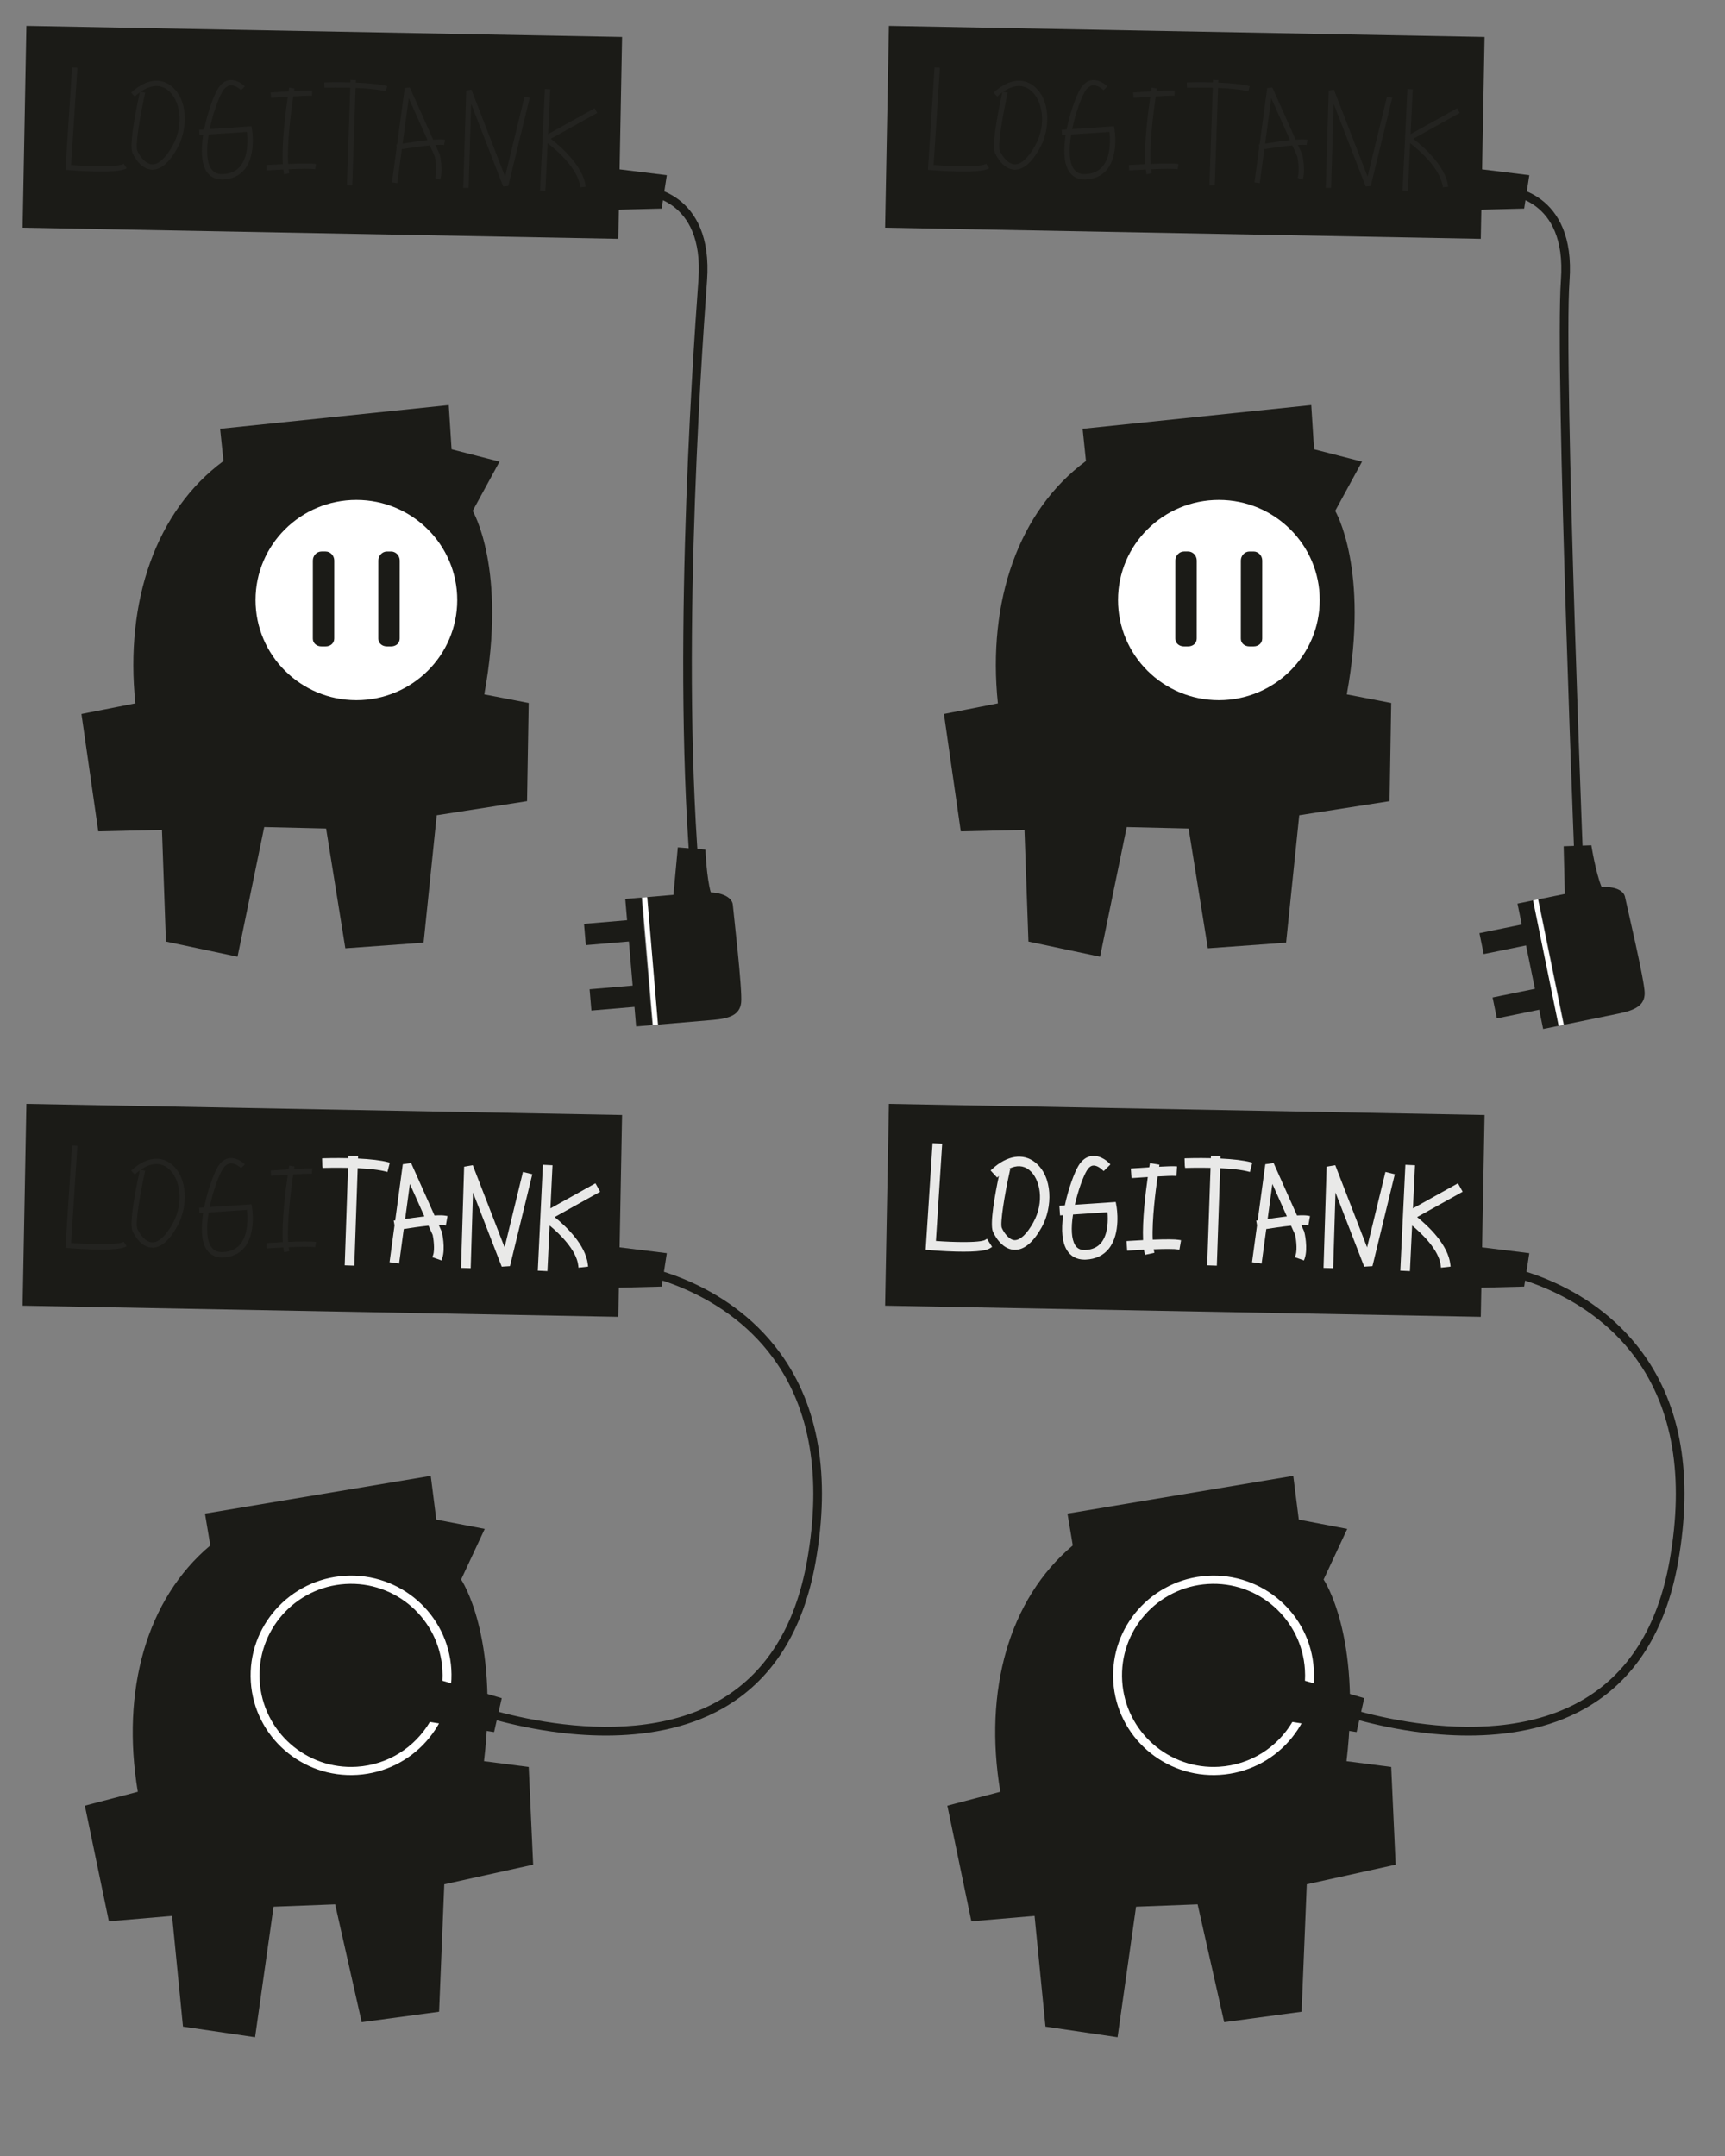 <?xml version="1.0" encoding="utf-8"?>
<!-- Generator: Adobe Illustrator 16.0.0, SVG Export Plug-In . SVG Version: 6.00 Build 0)  -->
<!DOCTYPE svg PUBLIC "-//W3C//DTD SVG 1.1//EN" "http://www.w3.org/Graphics/SVG/1.1/DTD/svg11.dtd">
<svg version="1.1" id="Layer_1" xmlns="http://www.w3.org/2000/svg" xmlns:xlink="http://www.w3.org/1999/xlink" x="0px" y="0px"
	 width="400px" height="500px" viewBox="20.5 -19.5 400 500" enable-background="new 20.5 -19.5 400 500" xml:space="preserve">
<rect x="20.5" y="-19.5" width="400" height="500" fill="#808080" stroke="none"/>
<g>
	<path fill="#1B1B17" d="M132.797,141.536c5.333-29.115-2.686-42.557-2.686-42.557l6.223-11.423l-11.119-2.861l-0.655-10.258
		l-53.016,5.501l0.774,7.478c-15.629,11.543-22.884,32.468-20.424,56.203l-12.508,2.462l3.906,27.228l14.769-0.347l0.919,25.893
		l16.604,3.519l6.187-30.072l14.35,0.339l4.459,27.781l18.146-1.312l3.047-29.543l20.947-3.269l0.38-22.767L132.797,141.536z"/>
</g>
<g>
	<path fill="#FFFFFF" d="M103.148,96.435c-12.916-0.004-23.39,10.391-23.393,23.216c-0.005,12.825,10.463,23.224,23.381,23.228
		c12.916,0.003,23.391-10.389,23.393-23.215C126.534,106.839,116.066,96.44,103.148,96.435z M98.002,128.591
		c0,1.099-0.893,1.817-1.991,1.817h-0.978c-1.1,0-1.99-0.72-1.99-1.819l0.006-18.11c0-1.1,0.892-2.081,1.99-2.081h0.979
		c1.099,0,1.99,0.982,1.99,2.082L98.002,128.591z M113.187,128.592c0,1.1-0.892,1.815-1.991,1.815h-0.978
		c-1.099,0-1.991-0.716-1.989-1.816l0.005-18.112c0-1.099,0.892-2.08,1.991-2.08h0.978c1.099,0,1.989,0.981,1.989,2.082
		L113.187,128.592z"/>
</g>
<g>
	<polygon fill="#1B1B17" points="175.125,21.128 164.175,19.775 164.748,-10.915 26.623,-13.5 25.747,33.302 163.872,35.888 
		163.999,29.129 173.934,28.875 	"/>
</g>
<g>
	<g>
		<g>
			<path fill="#1B1B17" d="M192.366,212.993c0.316-2.881-1.765-20.688-1.934-22.664c-0.138-1.614-2.232-2.725-5.116-2.896
				c-0.983-3.435-1.239-9.896-1.239-9.896l-6.4-0.529l-1.017,11.018l-6.24,0.532l2.521,29.576l12.27-1.045l0.245-0.023l0.341-0.026
				C189.683,216.706,192.05,215.877,192.366,212.993z"/>
		</g>
		<g>
			<polygon fill="#1B1B17" points="171.778,218.233 169.254,188.656 165.49,188.976 165.911,193.907 155.926,194.758 
				156.347,199.687 166.332,198.836 167.204,209.074 157.219,209.926 157.639,214.854 167.625,214.004 168.011,218.554 			"/>
		</g>
	</g>
	<g>
		
			<rect x="170.517" y="188.543" transform="matrix(-0.996 0.084 -0.084 -0.996 358.756 391.61)" fill="#FFFFFF" width="1.169" height="29.689"/>
	</g>
</g>
<g>
	<g>
		<path fill="#232320" d="M36.992,18.755l1.453-22.542l-1.236-0.08l-1.531,23.753l0.604,0.052c0.028,0.002,2.846,0.243,5.875,0.323
			c0.662,0.017,1.268,0.025,1.819,0.025c4.679,0,5.573-0.567,5.89-0.767l-0.663-1.045C47.912,19.291,41.278,19.092,36.992,18.755z"
			/>
	</g>
	<g>
		<path fill="#232320" d="M60.211,0.443c-2.605-2.061-5.994-1.502-9.301,1.533l0.837,0.912c0.392-0.36,0.782-0.68,1.169-0.961
			c-0.525,2.381-2.568,12.001-1.713,14.002c0.165,0.385,1.692,3.768,4.484,3.917c0.061,0.003,0.123,0.005,0.184,0.005
			c1.963,0,3.894-1.667,5.738-4.961C64.109,10.425,64.144,3.556,60.211,0.443z M60.529,14.284c-1.629,2.909-3.28,4.404-4.776,4.325
			c-1.664-0.088-2.96-2.111-3.412-3.167c-0.559-1.308,0.822-8.934,1.824-13.433l-1.039-0.231c2.347-1.622,4.55-1.763,6.316-0.364
			C62.218,3.61,63.317,9.305,60.529,14.284z"/>
	</g>
	<g>
		<path fill="#232320" d="M78.81,9.784l-9.687,0.651c0.764-3.711,2.1-7.312,2.965-8.723c0.52-0.849,1.126-1.318,1.8-1.396
			c1.276-0.151,2.505,1.076,2.518,1.088l0.882-0.868c-0.066-0.068-1.652-1.665-3.535-1.45c-1.073,0.122-1.987,0.788-2.719,1.979
			c-0.908,1.48-2.4,5.398-3.195,9.457L66.687,10.6l0.084,1.235l0.846-0.057c-0.504,3.205-0.49,6.35,0.664,8.31
			c0.79,1.339,2.068,2.041,3.709,2.041c0.088,0,0.178-0.002,0.269-0.006c2.128-0.096,3.8-0.889,4.972-2.353
			c2.717-3.397,1.722-9.193,1.678-9.438L78.81,9.784z M76.26,18.997c-0.938,1.173-2.305,1.808-4.059,1.887
			c-1.317,0.062-2.254-0.407-2.855-1.427c-1.014-1.72-0.971-4.7-0.457-7.766l8.874-0.597C77.93,12.556,78.182,16.596,76.26,18.997z"
			/>
	</g>
	<g>
		<path fill="#232320" d="M87.322,18.513c-0.3-4.729,0.675-12.219,1.18-15.657c1.88-0.107,3.703-0.19,4.338-0.152l0.073-1.235
			c-0.653-0.038-2.395,0.036-4.222,0.138c0.056-0.357,0.091-0.568,0.094-0.585l-1.221-0.204C87.55,0.895,87.5,1.201,87.425,1.681
			c-2.1,0.127-4.006,0.263-4.165,0.274l0.089,1.234c0.037-0.002,1.843-0.131,3.889-0.257c-0.523,3.571-1.451,10.839-1.151,15.638
			c-2.022,0.097-3.668,0.206-3.827,0.216l0.082,1.235c1.035-0.069,2.412-0.15,3.856-0.219c0.05,0.401,0.111,0.778,0.187,1.121
			l1.209-0.264c-0.061-0.28-0.109-0.588-0.153-0.912c2.626-0.108,5.21-0.154,6.138,0.005l0.211-1.219
			C92.717,18.348,89.903,18.406,87.322,18.513z"/>
	</g>
	<g>
		<path fill="#232320" d="M103.021-0.928l-1.236-0.043l-0.021,0.581c-3.176-0.088-5.855-0.006-6.065,0.001l0.04,1.237
			c0.052-0.001,2.77-0.085,5.983,0.003l-0.775,22.616l1.236,0.042l0.775-22.616c2.539,0.105,5.207,0.331,7.023,0.795l0.306-1.199
			c-1.923-0.491-4.682-0.729-7.286-0.836L103.021-0.928z"/>
	</g>
	<g>
		<path fill="#232320" d="M120.947,12.905c-1.984-4.446-5.223-11.699-5.417-12.136l-1.179,0.169l-1.77,13.077
			c-0.12,0.021-0.188,0.033-0.191,0.033l0.105,0.604l-1.102,8.155l1.227,0.166l1.066-7.885c0.732-0.12,1.771-0.283,2.908-0.443
			c1.363-0.192,2.562-0.335,3.58-0.431c0.607,1.363,1.045,2.343,1.146,2.571c0.112,0.471,0.622,3.424,0.075,4.979l1.169,0.411
			c0.748-2.13-0.031-5.714-0.094-5.849c-0.008-0.02-0.398-0.895-0.987-2.214c0.917-0.053,1.594-0.045,1.993,0.026l0.219-1.218
			C123.137,12.818,122.215,12.814,120.947,12.905z M116.422,13.417c-0.965,0.136-1.86,0.275-2.562,0.387l1.427-10.544
			c1.095,2.452,2.979,6.673,4.356,9.759C118.705,13.115,117.633,13.247,116.422,13.417z"/>
	</g>
	<g>
		<polygon fill="#232320" points="137.619,21.448 129.809,1.281 128.612,1.485 127.923,24.062 129.16,24.1 129.756,4.575 
			137.177,23.734 138.355,23.657 143.334,3.183 142.131,2.891 		"/>
	</g>
	<g>
		<path fill="#232320" d="M148.213,12.684l10.773-6l-0.602-1.082l-10.788,6.007l0.499-10.402l-1.236-0.059l-1.129,23.562l1.235,0.06
			l0.531-11.068c1.984,1.544,7.112,5.92,7.588,10.238l1.229-0.135C155.779,18.934,150.297,14.288,148.213,12.684z"/>
	</g>
</g>
<g>
	<polygon fill="#1B1B17" points="175.125,271.128 164.175,269.775 164.748,239.085 26.623,236.5 25.747,283.303 163.872,285.889 
		163.999,279.129 173.934,278.875 	"/>
</g>
<g>
	<path fill="#232320" d="M36.992,268.755l1.453-22.542l-1.236-0.08l-1.531,23.754l0.604,0.051c0.028,0.002,2.846,0.244,5.875,0.324
		c0.662,0.016,1.268,0.024,1.819,0.024c4.679,0,5.573-0.567,5.89-0.767l-0.663-1.045C47.912,269.291,41.278,269.092,36.992,268.755z
		"/>
</g>
<g>
	<g>
		<path fill="#1B1B17" d="M332.734,388.94c3.496-29.271-5.307-42.133-5.307-42.133l5.475-11.735l-11.23-2.153l-1.285-10.155
			l-52.354,8.759l1.232,7.384c-14.814,12.439-20.729,33.684-16.81,57.127l-12.278,3.22l5.569,26.82l14.656-1.259l2.528,25.676
			l16.717,2.463l4.287-30.269l14.277-0.552l6.16,27.332l17.948-2.424l1.204-29.553l20.605-4.55l-1.029-22.659L332.734,388.94z"/>
	</g>
	<g>
		<path fill="#FFFFFF" d="M278.659,370.484c-0.789-12.753,8.979-23.734,21.811-24.535c12.839-0.794,23.89,8.897,24.685,21.642
			c0.787,12.743-8.973,23.725-21.819,24.526C290.504,392.918,279.454,383.228,278.659,370.484z"/>
	</g>
	<g>
		<path fill="#1B1B17" d="M336.848,374.322l-13.752-4.037c0.051-0.849,0.046-1.707-0.008-2.573
			c-0.73-11.695-10.806-20.594-22.5-19.864c-11.71,0.731-20.6,10.813-19.87,22.508c0.729,11.703,10.806,20.602,22.515,19.871
			c7.289-0.455,13.483-4.54,16.945-10.384l14.893,2.342L336.848,374.322z"/>
	</g>
</g>
<g>
	<path fill="#232320" d="M60.211,250.443c-2.605-2.062-5.994-1.502-9.301,1.533l0.837,0.912c0.392-0.361,0.782-0.681,1.169-0.962
		c-0.525,2.382-2.568,12.001-1.713,14.003c0.165,0.385,1.692,3.768,4.484,3.916c0.061,0.004,0.123,0.006,0.184,0.006
		c1.963,0,3.894-1.668,5.738-4.961C64.109,260.425,64.144,253.557,60.211,250.443z M60.529,264.284
		c-1.629,2.909-3.28,4.403-4.776,4.325c-1.664-0.088-2.96-2.111-3.412-3.168c-0.559-1.308,0.822-8.934,1.824-13.433l-1.039-0.231
		c2.347-1.621,4.55-1.762,6.316-0.363C62.218,253.609,63.317,259.305,60.529,264.284z"/>
</g>
<g>
	<path fill="#232320" d="M78.81,259.784l-9.687,0.651c0.764-3.711,2.1-7.312,2.965-8.724c0.52-0.849,1.126-1.317,1.8-1.396
		c1.276-0.151,2.505,1.076,2.518,1.088l0.882-0.868c-0.066-0.068-1.652-1.665-3.535-1.45c-1.073,0.122-1.987,0.788-2.719,1.979
		c-0.908,1.48-2.4,5.398-3.195,9.457l-1.152,0.078l0.084,1.235l0.846-0.058c-0.504,3.205-0.49,6.351,0.664,8.311
		c0.79,1.339,2.068,2.041,3.709,2.041c0.088,0,0.178-0.002,0.269-0.006c2.128-0.096,3.8-0.889,4.972-2.354
		c2.717-3.396,1.722-9.192,1.678-9.438L78.81,259.784z M76.26,268.997c-0.938,1.173-2.305,1.808-4.059,1.887
		c-1.317,0.062-2.254-0.407-2.855-1.427c-1.014-1.721-0.971-4.7-0.457-7.766l8.874-0.598
		C77.93,262.557,78.182,266.596,76.26,268.997z"/>
</g>
<g>
	<path fill="#232320" d="M87.322,268.514c-0.3-4.729,0.675-12.22,1.18-15.658c1.88-0.106,3.703-0.189,4.338-0.151l0.073-1.235
		c-0.653-0.037-2.395,0.036-4.222,0.139c0.056-0.357,0.091-0.568,0.094-0.586l-1.221-0.203c-0.014,0.076-0.064,0.383-0.139,0.863
		c-2.1,0.127-4.006,0.262-4.165,0.273l0.089,1.234c0.037-0.002,1.843-0.131,3.889-0.258c-0.523,3.571-1.451,10.84-1.151,15.639
		c-2.022,0.097-3.668,0.205-3.827,0.216l0.082,1.235c1.035-0.069,2.412-0.15,3.856-0.22c0.05,0.401,0.111,0.778,0.187,1.121
		l1.209-0.264c-0.061-0.28-0.109-0.589-0.153-0.912c2.626-0.108,5.21-0.154,6.138,0.005l0.211-1.219
		C92.717,268.348,89.903,268.406,87.322,268.514z"/>
</g>
<g>
	<path fill="#1B1B17" d="M160.99,382.99c-4.523,0-8.797-0.389-12.521-0.917c-11.838-1.68-20.816-5.105-20.906-5.14l0.719-1.867
		c0.349,0.135,35.153,13.27,58.755-0.073c10.965-6.199,17.907-17.189,20.633-32.667c3.39-19.252,0.745-35.013-7.86-46.843
		c-12.161-16.719-32.247-19.695-32.448-19.724l0.277-1.98c0.856,0.119,21.132,3.129,33.788,20.527
		c8.938,12.286,11.7,28.559,8.212,48.367c-2.834,16.097-10.109,27.558-21.624,34.064C179.559,381.517,169.803,382.99,160.99,382.99z
		"/>
</g>
<g>
	<g>
		<path fill="#1B1B17" d="M132.735,388.94c3.496-29.271-5.307-42.133-5.307-42.133l5.475-11.735l-11.23-2.153l-1.286-10.155
			l-52.354,8.759l1.233,7.384c-14.815,12.439-20.729,33.684-16.81,57.127l-12.278,3.22l5.569,26.82l14.656-1.259l2.528,25.676
			l16.717,2.463l4.287-30.269l14.278-0.552l6.16,27.332l17.948-2.424l1.204-29.553l20.606-4.55l-1.029-22.659L132.735,388.94z"/>
	</g>
	<g>
		<path fill="#FFFFFF" d="M78.659,370.484c-0.789-12.753,8.979-23.734,21.811-24.535c12.839-0.794,23.889,8.897,24.685,21.642
			c0.787,12.743-8.973,23.725-21.819,24.526C90.504,392.918,79.454,383.228,78.659,370.484z"/>
	</g>
	<g>
		<path fill="#1B1B17" d="M136.848,374.322l-13.752-4.037c0.051-0.849,0.046-1.707-0.008-2.573
			c-0.73-11.695-10.805-20.594-22.5-19.864c-11.71,0.731-20.6,10.813-19.87,22.508c0.73,11.703,10.805,20.602,22.515,19.871
			c7.289-0.455,13.483-4.54,16.945-10.384l14.893,2.342L136.848,374.322z"/>
	</g>
</g>
<g>
	<polygon fill="#1B1B17" points="375.125,271.128 364.175,269.775 364.748,239.085 226.623,236.5 225.747,283.303 363.872,285.889 
		363.999,279.129 373.934,278.875 	"/>
</g>
<g opacity="0.9">
	<path fill="#FFFFFF" d="M110.411,250.004c-1.603-0.409-3.919-0.687-6.893-0.829l0.021-0.585l-2.234-0.078l-0.021,0.585
		c-2.973-0.069-5.402,0.006-5.602,0.015l-0.497,0.019l0.056,1.733l0.08,0.495l0.497-0.013c0.406-0.011,2.669-0.068,5.389-0.007
		l-0.775,22.61l2.235,0.076l0.775-22.61c2.813,0.134,4.971,0.389,6.417,0.757l0.484,0.124l0.554-2.168L110.411,250.004z"/>
	<path fill="#FFFFFF" d="M123.784,262.428c-0.548-0.099-1.371-0.113-2.523-0.045l-5.428-12.162l-1.927,0.274l-1.767,13.052h-0.344
		l0.193,1.114l-1.159,8.573l2.218,0.3l1.083-8.013c0.691-0.111,1.577-0.248,2.531-0.383c1.168-0.164,2.243-0.296,3.201-0.393
		l0.97,2.154c0.155,0.65,0.557,3.369,0.09,4.696l-0.166,0.472l2.113,0.743l0.166-0.472c0.814-2.319-0.033-6.058-0.105-6.21
		c-0.007-0.017-0.271-0.608-0.69-1.551c0.509-0.01,0.903,0.006,1.147,0.051l0.493,0.089l0.395-2.202L123.784,262.428z
		 M118.906,262.596c-0.771,0.087-1.622,0.195-2.554,0.326c-0.685,0.097-1.335,0.194-1.907,0.283l1.102-8.137L118.906,262.596z"/>
	<polygon fill="#FFFFFF" points="141.763,252.286 137.51,269.781 130.128,250.72 128.125,251.06 127.408,274.547 129.645,274.614 
		130.18,257.056 136.843,274.257 138.754,274.132 143.938,252.816 	"/>
	<path fill="#FFFFFF" d="M149.112,262.755l10.555-5.878l-1.089-1.956l-10.438,5.814l0.48-10.004l-2.235-0.106l-1.177,24.561
		l2.234,0.107l0.508-10.585c2.107,1.749,6.234,5.607,6.639,9.286l0.055,0.497l2.225-0.244l-0.055-0.497
		C156.305,269.135,151.646,264.798,149.112,262.755z"/>
	<g>
		<path fill="#FFFFFF" d="M248.936,268.052c-0.235,0.149-1.191,0.496-4.968,0.496c-1.911,0-4.233-0.092-6.445-0.254l1.454-22.548
			l-2.234-0.145l-1.595,24.742l1.115,0.094c0.497,0.041,3.118,0.251,5.883,0.324c0.665,0.016,1.275,0.024,1.831,0.024
			c4.812,0,5.752-0.59,6.155-0.843l0.426-0.268l-1.2-1.891L248.936,268.052z"/>
		<path fill="#FFFFFF" d="M260.521,250.051c-2.767-2.187-6.492-1.615-9.949,1.557l-0.368,0.338l1.514,1.649l0.368-0.34
			c0.014-0.012,0.026-0.024,0.04-0.036c-0.86,4.084-2.16,11.088-1.383,12.907c0.178,0.414,1.826,4.054,4.912,4.218
			c0.071,0.005,0.145,0.007,0.216,0.007c2.159,0,4.236-1.755,6.175-5.217C264.646,260.491,264.653,253.321,260.521,250.051z
			 M254.459,251.562c1.749-0.875,3.351-0.804,4.672,0.244c2.614,2.066,3.625,7.476,0.962,12.233c-1.469,2.624-2.97,4.07-4.311,4.07
			c-0.001,0-0.002,0-0.003,0c-1.315-0.069-2.502-1.752-2.979-2.865c-0.421-0.986,0.618-7.584,1.853-13.128l0.108-0.487
			L254.459,251.562z"/>
		<path fill="#FFFFFF" d="M279.224,259.255l-9.473,0.638c0.76-3.384,1.971-6.627,2.764-7.92c0.435-0.71,0.916-1.1,1.433-1.16
			c1.002-0.106,1.999,0.843,2.134,0.972l0.349,0.299l1.561-1.536l-0.341-0.356c-0.067-0.071-1.806-1.851-3.953-1.601
			c-1.232,0.14-2.271,0.885-3.088,2.213c-0.962,1.567-2.391,5.407-3.185,9.246l-1.27,0.086l0.152,2.233l0.726-0.05
			c-0.49,3.571-0.216,6.269,0.818,8.023c0.882,1.496,2.313,2.287,4.14,2.287c0.095,0,0.192-0.002,0.291-0.007
			c2.276-0.102,4.073-0.957,5.34-2.54c2.862-3.578,1.826-9.584,1.78-9.839L279.224,259.255z M275.869,268.685
			c-0.844,1.056-2.085,1.627-3.691,1.7l-0.202,0.004c-1.022,0-1.722-0.376-2.199-1.186c-0.803-1.363-0.96-3.792-0.457-7.04
			l7.994-0.538C277.462,263.357,277.486,266.664,275.869,268.685z"/>
		<path fill="#FFFFFF" d="M287.795,267.994c-0.199-4.574,0.683-11.461,1.143-14.662c2.055-0.112,3.361-0.16,3.872-0.129l0.5,0.03
			l0.132-2.235l-0.5-0.028c-0.633-0.036-2.278,0.031-3.658,0.104l0.077-0.464l-2.194-0.365l-0.093,0.479
			c-0.01,0.055-0.038,0.222-0.08,0.483c-1.938,0.119-3.621,0.238-3.771,0.249l-0.498,0.037l0.162,2.222l0.644-0.037
			c0.415-0.028,1.662-0.115,3.125-0.208c-0.54,3.789-1.294,10.102-1.095,14.626c-1.792,0.09-3.188,0.182-3.334,0.191l-0.499,0.034
			l0.148,2.232l0.499-0.033c0.923-0.062,2.118-0.133,3.391-0.197c0.038,0.248,0.081,0.485,0.131,0.708l0.108,0.486l2.183-0.477
			l-0.105-0.487c-0.022-0.105-0.043-0.216-0.063-0.329c1.332-0.051,2.464-0.076,3.37-0.076c1.276,0,1.85,0.053,2.106,0.097
			l0.491,0.084l0.382-2.203l-0.493-0.086C292.982,267.887,290.942,267.873,287.795,267.994z"/>
		<path fill="#FFFFFF" d="M310.41,250.004c-1.602-0.409-3.919-0.687-6.892-0.829l0.021-0.585l-2.235-0.078l-0.021,0.585
			c-2.975-0.069-5.401,0.006-5.602,0.015l-0.497,0.019l0.055,1.733l0.081,0.495l0.497-0.013c0.406-0.011,2.668-0.068,5.39-0.007
			l-0.775,22.61l2.235,0.076l0.774-22.61c2.813,0.134,4.971,0.389,6.416,0.757l0.484,0.124l0.555-2.168L310.41,250.004z"/>
		<path fill="#FFFFFF" d="M321.262,262.383c-1.993-4.465-5.085-11.392-5.276-11.817l-0.153-0.344l-1.925,0.275l-1.768,13.052h-0.343
			l0.192,1.114l-1.159,8.573l2.219,0.3l1.083-8.013c0.691-0.111,1.577-0.248,2.531-0.383c1.169-0.164,2.243-0.296,3.201-0.393
			l0.97,2.153c0.108,0.46,0.587,3.28,0.089,4.697l-0.166,0.472l2.113,0.743l0.166-0.472c0.812-2.311-0.033-6.055-0.109-6.22
			l-0.688-1.541c0.503-0.011,0.903,0.006,1.148,0.051l0.492,0.089l0.396-2.202l-0.49-0.09
			C323.234,262.329,322.411,262.313,321.262,262.383z M318.906,262.596c-0.771,0.087-1.621,0.195-2.554,0.326
			c-0.686,0.097-1.336,0.194-1.907,0.283l1.102-8.137L318.906,262.596z"/>
		<polygon fill="#FFFFFF" points="337.51,269.781 330.127,250.72 328.124,251.06 327.408,274.547 329.645,274.614 330.181,257.056 
			336.843,274.257 338.755,274.132 343.938,252.816 341.763,252.286 		"/>
		<path fill="#FFFFFF" d="M349.111,262.755l10.555-5.878l-1.087-1.956l-10.439,5.814l0.479-10.004l-2.235-0.106l-1.177,24.561
			l2.234,0.107l0.508-10.585c2.107,1.749,6.233,5.608,6.639,9.286l0.055,0.497l2.224-0.244l-0.055-0.497
			C356.305,269.135,351.646,264.798,349.111,262.755z"/>
	</g>
</g>
<g>
	<path fill="#1B1B17" d="M360.99,382.99c-4.523,0-8.798-0.389-12.521-0.917c-11.838-1.68-20.816-5.105-20.905-5.14l0.719-1.867
		c0.35,0.136,35.15,13.271,58.755-0.073c10.965-6.199,17.907-17.189,20.633-32.667c3.39-19.252,0.745-35.013-7.86-46.843
		c-12.161-16.719-32.246-19.695-32.448-19.724l0.277-1.98c0.856,0.119,21.132,3.129,33.788,20.527
		c8.938,12.286,11.7,28.559,8.212,48.367c-2.834,16.097-10.109,27.558-21.624,34.064C379.558,381.517,369.802,382.99,360.99,382.99z
		"/>
</g>
<g>
	<path fill="#1B1B17" d="M332.797,141.536c5.333-29.115-2.686-42.557-2.686-42.557l6.223-11.423l-11.119-2.861l-0.654-10.258
		l-53.017,5.501l0.774,7.478c-15.629,11.543-22.885,32.468-20.424,56.203l-12.509,2.462l3.906,27.228l14.769-0.347l0.92,25.894
		l16.604,3.519l6.188-30.072l14.35,0.339l4.459,27.781l18.146-1.312l3.047-29.543l20.947-3.269l0.379-22.767L332.797,141.536z"/>
</g>
<g>
	<path fill="#FFFFFF" d="M303.148,96.435c-12.916-0.004-23.391,10.391-23.394,23.216c-0.005,12.825,10.463,23.224,23.382,23.228
		c12.915,0.003,23.391-10.389,23.393-23.215C326.534,106.839,316.066,96.44,303.148,96.435z M298.002,128.591
		c0,1.099-0.893,1.817-1.99,1.817h-0.979c-1.1,0-1.99-0.72-1.99-1.819l0.006-18.11c0-1.1,0.893-2.081,1.99-2.081h0.979
		c1.1,0,1.99,0.982,1.99,2.082L298.002,128.591z M313.188,128.592c0,1.1-0.893,1.815-1.992,1.815h-0.978
		c-1.099,0-1.991-0.716-1.989-1.816l0.006-18.112c0-1.099,0.892-2.08,1.99-2.08h0.979c1.099,0,1.988,0.981,1.988,2.082
		L313.188,128.592z"/>
</g>
<g>
	<polygon fill="#1B1B17" points="375.125,21.128 364.175,19.775 364.748,-10.915 226.623,-13.5 225.747,33.302 363.872,35.888 
		363.999,29.129 373.934,28.875 	"/>
</g>
<g>
	<g>
		<path fill="#232320" d="M236.992,18.755l1.453-22.542l-1.236-0.08l-1.531,23.753l0.604,0.052c0.028,0.002,2.846,0.243,5.875,0.323
			c0.661,0.017,1.268,0.025,1.819,0.025c4.678,0,5.572-0.567,5.89-0.767l-0.663-1.045C247.912,19.291,241.277,19.092,236.992,18.755
			z"/>
	</g>
	<g>
		<path fill="#232320" d="M260.211,0.443c-2.605-2.061-5.994-1.502-9.301,1.533l0.837,0.912c0.392-0.36,0.782-0.68,1.169-0.961
			c-0.525,2.381-2.568,12.001-1.713,14.002c0.165,0.385,1.691,3.768,4.484,3.917c0.061,0.003,0.123,0.005,0.184,0.005
			c1.963,0,3.895-1.667,5.738-4.961C264.109,10.425,264.145,3.556,260.211,0.443z M260.529,14.284
			c-1.629,2.909-3.28,4.404-4.776,4.325c-1.664-0.088-2.96-2.111-3.412-3.167c-0.559-1.308,0.822-8.934,1.824-13.433l-1.039-0.231
			c2.347-1.622,4.55-1.763,6.315-0.364C262.218,3.61,263.316,9.305,260.529,14.284z"/>
	</g>
	<g>
		<path fill="#232320" d="M278.811,9.784l-9.688,0.651c0.764-3.711,2.1-7.312,2.965-8.723c0.52-0.849,1.126-1.318,1.801-1.396
			c1.275-0.151,2.504,1.076,2.518,1.088l0.882-0.868c-0.065-0.068-1.651-1.665-3.535-1.45c-1.073,0.122-1.987,0.788-2.719,1.979
			c-0.908,1.48-2.4,5.398-3.195,9.457l-1.151,0.078l0.084,1.235l0.846-0.057c-0.504,3.205-0.49,6.35,0.664,8.31
			c0.789,1.339,2.068,2.041,3.709,2.041c0.088,0,0.178-0.002,0.269-0.006c2.128-0.096,3.8-0.889,4.972-2.353
			c2.718-3.397,1.723-9.193,1.679-9.438L278.811,9.784z M276.26,18.997c-0.938,1.173-2.305,1.808-4.059,1.887
			c-1.317,0.062-2.254-0.407-2.855-1.427c-1.014-1.72-0.971-4.7-0.457-7.766l8.875-0.597
			C277.93,12.556,278.182,16.596,276.26,18.997z"/>
	</g>
	<g>
		<path fill="#232320" d="M287.322,18.513c-0.301-4.729,0.675-12.219,1.18-15.657c1.88-0.107,3.703-0.19,4.338-0.152l0.073-1.235
			c-0.653-0.038-2.396,0.036-4.222,0.138c0.056-0.357,0.091-0.568,0.094-0.585l-1.221-0.204c-0.015,0.077-0.064,0.383-0.14,0.863
			c-2.1,0.127-4.006,0.263-4.165,0.274l0.09,1.234c0.036-0.002,1.842-0.131,3.889-0.257c-0.523,3.571-1.451,10.839-1.151,15.638
			c-2.022,0.097-3.668,0.206-3.827,0.216l0.082,1.235c1.035-0.069,2.412-0.15,3.856-0.219c0.05,0.401,0.11,0.778,0.187,1.121
			l1.209-0.264c-0.061-0.28-0.109-0.588-0.152-0.912c2.625-0.108,5.209-0.154,6.138,0.005l0.211-1.219
			C292.717,18.348,289.902,18.406,287.322,18.513z"/>
	</g>
	<g>
		<path fill="#232320" d="M303.021-0.928l-1.236-0.043l-0.021,0.581c-3.176-0.088-5.854-0.006-6.064,0.001l0.039,1.237
			c0.053-0.001,2.771-0.085,5.984,0.003l-0.775,22.616l1.236,0.042l0.774-22.616c2.539,0.105,5.207,0.331,7.022,0.795l0.307-1.199
			c-1.923-0.491-4.682-0.729-7.286-0.836L303.021-0.928z"/>
	</g>
	<g>
		<path fill="#232320" d="M320.947,12.905c-1.984-4.446-5.223-11.699-5.418-12.136l-1.178,0.169l-1.771,13.077
			c-0.12,0.021-0.188,0.033-0.19,0.033l0.104,0.604l-1.103,8.155l1.228,0.166l1.065-7.885c0.732-0.12,1.771-0.283,2.908-0.443
			c1.363-0.192,2.562-0.335,3.58-0.431c0.607,1.363,1.045,2.343,1.146,2.571c0.111,0.471,0.621,3.424,0.074,4.979l1.17,0.411
			c0.748-2.13-0.031-5.714-0.094-5.849c-0.009-0.02-0.398-0.895-0.988-2.214c0.918-0.053,1.595-0.045,1.994,0.026l0.219-1.218
			C323.137,12.818,322.215,12.814,320.947,12.905z M316.422,13.417c-0.965,0.136-1.859,0.275-2.562,0.387l1.428-10.544
			c1.095,2.452,2.979,6.673,4.355,9.759C318.705,13.115,317.633,13.247,316.422,13.417z"/>
	</g>
	<g>
		<polygon fill="#232320" points="337.619,21.448 329.809,1.281 328.611,1.485 327.923,24.062 329.16,24.1 329.756,4.575 
			337.177,23.734 338.355,23.657 343.334,3.183 342.131,2.891 		"/>
	</g>
	<g>
		<path fill="#232320" d="M348.213,12.684l10.773-6l-0.602-1.082l-10.787,6.007l0.498-10.402l-1.236-0.059L345.73,24.71l1.235,0.06
			l0.531-11.068c1.983,1.544,7.112,5.92,7.588,10.238l1.229-0.135C355.779,18.934,350.297,14.288,348.213,12.684z"/>
	</g>
</g>
<path fill="none" stroke="#1B1B17" stroke-width="2" stroke-miterlimit="10" d="M170.107,24.77c0,0,14.802,0.73,13.348,20.73
	s-6.545,94-1,146.5"/>
<g>
	<g>
		<g>
			<path fill="#1B1B17" d="M401.874,210.78c-0.022-2.899-4.165-20.342-4.562-22.284c-0.325-1.587-2.534-2.446-5.419-2.28
				c-1.376-3.297-2.384-9.685-2.384-9.685l-6.419,0.221l0.274,11.062l-6.136,1.255l5.951,29.082l12.063-2.468l0.241-0.051
				l0.336-0.066C399.642,214.78,401.896,213.681,401.874,210.78z"/>
		</g>
		<g>
			<polygon fill="#1B1B17" points="382.036,218.384 376.083,189.303 372.382,190.059 373.375,194.907 363.556,196.916 
				364.55,201.762 374.367,199.754 376.428,209.82 366.608,211.83 367.601,216.676 377.418,214.668 378.333,219.142 			"/>
		</g>
	</g>
	<g>
		
			<rect x="379.05" y="188.874" transform="matrix(-0.98 0.2 -0.2 -0.98 792.318 327.473)" fill="#FFFFFF" width="1.168" height="29.689"/>
	</g>
</g>
<path fill="none" stroke="#1B1B17" stroke-width="2" stroke-miterlimit="10" d="M370.107,24.77c0,0,14.802,0.73,13.348,20.73
	c-1.455,20,3.519,144.379,3.519,144.379"/>
</svg>
